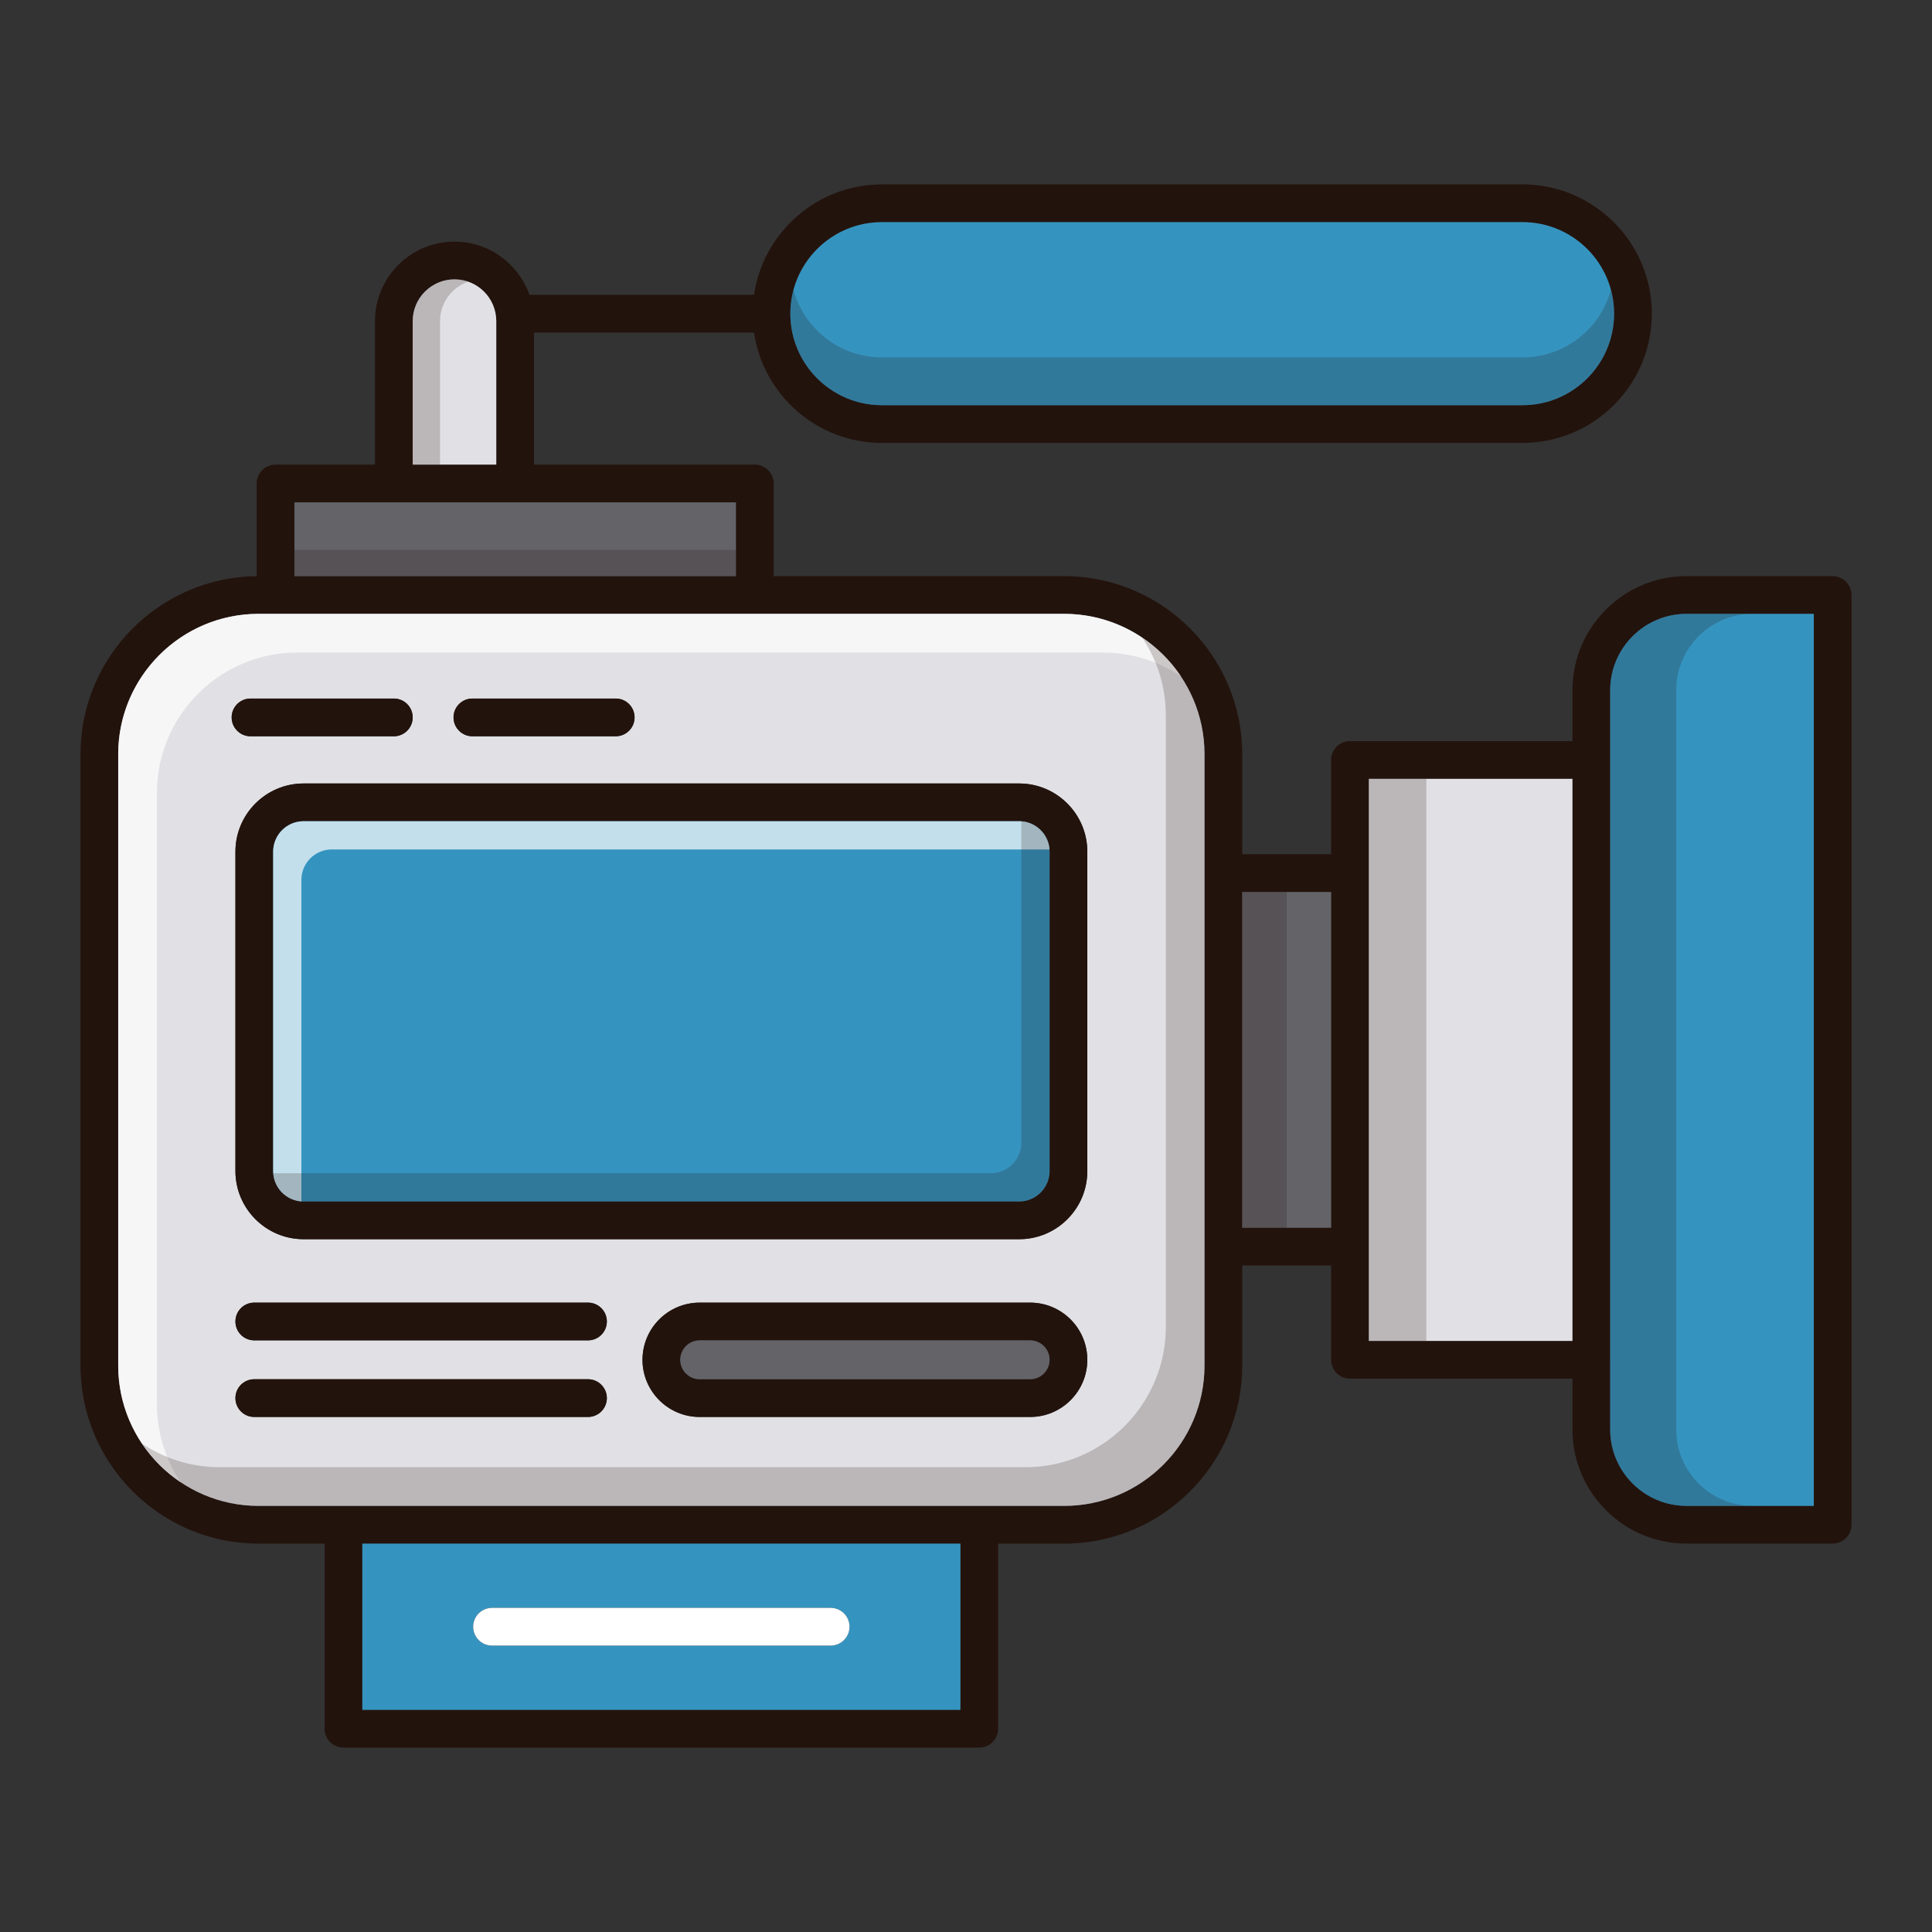 <?xml version="1.0" standalone="no"?><!DOCTYPE svg PUBLIC "-//W3C//DTD SVG 1.1//EN" "http://www.w3.org/Graphics/SVG/1.1/DTD/svg11.dtd"><svg t="1625811800775" class="icon" viewBox="0 0 1024 1024" version="1.1" xmlns="http://www.w3.org/2000/svg" p-id="38575" xmlns:xlink="http://www.w3.org/1999/xlink" width="200" height="200"><rect x="0" y="0" width="1024" height="1024" fill="#333333" stroke="none"/><defs><style type="text/css"></style></defs><path d="M971.34 305.36h-77.46c-33.32 0-60.44 27.12-60.44 60.46v26.98h-117.92c-5.52 0-10 4.48-10 10v49.98h-47.1v-53.02c0-52.04-42.36-94.4-94.42-94.4h-153.94v-49.1c0-5.52-4.48-10-10-10h-117.02v-70h116.6c4.86 33.04 33.4 58.5 67.78 58.5h339.56c37.78 0 68.52-30.72 68.52-68.5s-30.74-68.52-68.52-68.52H467.42c-34.38 0-62.92 25.46-67.78 58.52h-119.02c-5.78-16.4-21.38-28.2-39.72-28.2-23.26 0-42.16 18.92-42.16 42.14v76.06H146.04c-5.54 0-10 4.48-10 10v49.12c-51.6 0.56-93.38 42.68-93.38 94.38v323.98c0 52.06 42.34 94.42 94.4 94.42h34.98v98.1c0 5.52 4.46 10 10 10h337c5.52 0 10-4.48 10-10v-98.1H564c52.06 0 94.42-42.36 94.42-94.42v-53.02h47.1v50c0 5.52 4.48 10 10 10h117.92v26.98c0 33.32 27.12 60.44 60.44 60.44h77.46c5.52 0 10-4.46 10-10V315.36c0-5.52-4.48-10-10-10zM467.42 117.74h339.56c26.76 0 48.52 21.76 48.52 48.52 0 26.74-21.76 48.5-48.52 48.5H467.42c-26.76 0-48.52-21.76-48.52-48.5 0-26.76 21.76-48.52 48.52-48.52zM218.74 170.2c0-12.2 9.94-22.14 22.16-22.14S263.04 158 263.04 170.2v76.06h-44.3V170.2z m-62.7 96.06h234.02v39.1H156.04v-39.1z m353 640H192.04v-88.1h317v88.1z m129.38-245.56v63.04c0 41.04-33.38 74.42-74.42 74.42h-44.94c-0.02 0-0.02-0.02-0.02-0.02-0.02 0-0.02 0.02-0.02 0.02H182.06c-0.02 0-0.02-0.02-0.02-0.02-0.02 0-0.02 0.02-0.02 0.02H137.06c-41.02 0-74.4-33.38-74.4-74.42V399.76c0-41.02 33.38-74.4 74.4-74.4H564c41.04 0 74.42 33.38 74.42 74.4v260.94z m67.1-9.98h-47.1v-177.94h47.1v177.94z m127.92 60h-107.92V412.8h107.92v297.92z m127.9 87.42h-67.46c-22.3 0-40.44-18.14-40.44-40.44v-36.94V402.8v-36.98c0-22.32 18.14-40.46 40.44-40.46h67.46v472.78z" fill="#23130D" p-id="38576"></path><path d="M658.42 472.78h47.1v177.94h-47.1z" fill="#636368" p-id="38577"></path><path d="M658.42 472.78h23.55v177.94H658.42z" fill="#23130D" opacity=".2" p-id="38578"></path><path d="M961.34 325.36v472.78h-67.46c-22.3 0-40.44-18.14-40.44-40.44v-36.94V402.8v-36.98c0-22.32 18.14-40.46 40.44-40.46h67.46z" fill="#3594BF" p-id="38579"></path><path d="M928.88 798.14h-35c-22.3 0-40.44-18.14-40.44-40.44v-36.94V402.8v-36.98c0-22.32 18.14-40.46 40.44-40.46h35c-22.3 0-40.44 18.14-40.44 40.46V757.7c0 22.3 18.14 40.44 40.44 40.44z" fill="#23130D" opacity=".2" p-id="38580"></path><path d="M725.52 412.8h107.92v297.92h-107.92z" fill="#E1E1E5" p-id="38581"></path><path d="M725.52 412.8H756v297.92h-30.48z" fill="#23130D" opacity=".2" p-id="38582"></path><path d="M855.5 166.26c0 26.74-21.76 48.5-48.52 48.5H467.42c-26.76 0-48.52-21.76-48.52-48.5 0-26.76 21.76-48.52 48.52-48.52h339.56c26.76 0 48.52 21.76 48.52 48.52z" fill="#3594BF" p-id="38583"></path><path d="M855.5 166.26c0 26.74-21.76 48.5-48.52 48.5H467.42c-26.76 0-48.52-21.76-48.52-48.5 0-4.38 0.58-8.64 1.68-12.68 5.58 20.62 24.46 35.84 46.84 35.84h339.56c22.38 0 41.26-15.22 46.84-35.84 1.1 4.04 1.68 8.3 1.68 12.68z" fill="#23130D" opacity=".2" p-id="38584"></path><path d="M263.04 170.2v76.06h-44.3V170.2c0-12.2 9.94-22.14 22.16-22.14S263.04 158 263.04 170.2z" fill="#E1E1E5" p-id="38585"></path><path d="M248.14 149.28c-8.66 3.02-14.9 11.26-14.9 20.92v76.06h-14.5V170.2c0-12.2 9.94-22.14 22.16-22.14 2.54 0 4.98 0.42 7.24 1.22z" fill="#23130D" opacity=".2" p-id="38586"></path><path d="M156.04 266.26h234.02v39.1H156.04z" fill="#636368" p-id="38587"></path><path d="M156.04 291.5h234.02v13.86H156.04z" fill="#23130D" opacity=".2" p-id="38588"></path><path d="M192.04 818.16v88.1h317v-88.1H192.04z m248.22 54.04H260.8c-5.52 0-10-4.48-10-10s4.48-10 10-10h179.46c5.52 0 10 4.48 10 10s-4.48 10-10 10z" fill="#3594BF" p-id="38589"></path><path d="M564 325.36H137.06c-41.02 0-74.4 33.38-74.4 74.4v323.98c0 41.04 33.38 74.42 74.4 74.42h44.96s0-0.02 0.02-0.02c0 0 0 0.02 0.02 0.02h336.96s0-0.02 0.02-0.02c0 0 0 0.02 0.02 0.02H564c41.04 0 74.42-33.38 74.42-74.42v-63-0.02-260.96c0-41.02-33.38-74.4-74.42-74.4z m-313.62 44.88h75.96c5.52 0 10 4.48 10 10s-4.48 10-10 10h-75.96c-5.52 0-10-4.48-10-10s4.48-10 10-10z m-117.6 0h75.96c5.52 0 10 4.48 10 10s-4.48 10-10 10H132.78c-5.52 0-10-4.48-10-10s4.48-10 10-10z m178.86 380.78H134.78c-5.54 0-10-4.48-10-10s4.46-10 10-10h176.86c5.52 0 10 4.48 10 10s-4.48 10-10 10z m0-40.6H134.78c-5.54 0-10-4.48-10-10 0-5.54 4.46-10 10-10h176.86c5.52 0 10 4.46 10 10 0 5.52-4.48 10-10 10zM546 751.02h-175.16c-16.72 0-30.3-13.6-30.3-30.3 0-16.72 13.58-30.3 30.3-30.3H546c16.7 0 30.3 13.58 30.3 30.3 0 16.7-13.6 30.3-30.3 30.3z m30.3-130.36c0 9.66-3.76 18.72-10.58 25.56-6.84 6.82-15.9 10.58-25.56 10.58H160.9c-19.92 0-36.12-16.22-36.12-36.14V451.4c0-19.92 16.2-36.14 36.12-36.14h379.26c19.92 0 36.14 16.22 36.14 36.14v169.26z" fill="#E1E1E5" p-id="38590"></path><path d="M564 325.36H137.06c-41.02 0-74.4 33.38-74.4 74.4v323.98c0 25.76 13.14 48.48 33.08 61.86a74.036 74.036 0 0 1-12.56-41.36V420.28c0-41.04 33.38-74.42 74.4-74.42h426.94c15.28 0 29.5 4.62 41.34 12.56-13.38-19.92-36.1-33.06-61.86-33.06z" fill="#FFFFFF" opacity=".7" p-id="38591"></path><path d="M605.34 337.9a73.97 73.97 0 0 1 12.56 41.34V703.22c0 41.04-33.38 74.42-74.42 74.42h-44.94c-0.02 0-0.02-0.02-0.02-0.02-0.02 0-0.02 0.02-0.02 0.02H161.54c-0.02 0-0.02-0.02-0.02-0.02-0.02 0-0.02 0.02-0.02 0.02H116.54c-15.28 0-29.5-4.62-41.32-12.56 13.36 19.94 36.1 33.08 61.84 33.08h44.96s0-0.02 0.02-0.02c0 0 0 0.02 0.02 0.02h336.96s0-0.02 0.02-0.02c0 0 0 0.02 0.02 0.02H564c41.04 0 74.42-33.38 74.42-74.44v-63-0.02-260.94c0-25.76-13.14-48.48-33.08-61.86z" fill="#23130D" opacity=".2" p-id="38592"></path><path d="M450.26 862.2c0 5.52-4.48 10-10 10H260.8c-5.52 0-10-4.48-10-10s4.48-10 10-10h179.46c5.52 0 10 4.48 10 10z" fill="#FFFFFF" p-id="38593"></path><path d="M540.16 415.26H160.9c-19.92 0-36.12 16.22-36.12 36.14v169.26c0 19.92 16.2 36.14 36.12 36.14h379.26c9.66 0 18.72-3.76 25.56-10.58 6.82-6.84 10.58-15.9 10.58-25.56V451.4c0-19.92-16.22-36.14-36.14-36.14z m16.14 205.4c0 8.9-7.24 16.14-16.14 16.14H160.9c-8.9 0-16.12-7.24-16.12-16.14V451.4c0-8.9 7.22-16.14 16.12-16.14h379.26c8.9 0 16.14 7.24 16.14 16.14v169.26z" fill="#23130D" p-id="38594"></path><path d="M556.3 451.4v169.26c0 8.9-7.24 16.14-16.14 16.14H160.9c-8.9 0-16.12-7.24-16.12-16.14V451.4c0-8.9 7.22-16.14 16.12-16.14h379.26c8.9 0 16.14 7.24 16.14 16.14z" fill="#3594BF" p-id="38595"></path><path d="M556.26 450.26c-0.38-0.02-0.76-0.04-1.14-0.04H175.86c-8.9 0-16.12 7.24-16.12 16.14v169.26c0 0.38 0.02 0.76 0.04 1.14-8.38-0.56-15-7.58-15-16.1V451.4c0-8.9 7.22-16.14 16.12-16.14h379.26c8.52 0 15.5 6.62 16.1 15z" fill="#FFFFFF" opacity=".7" p-id="38596"></path><path d="M556.28 451.38v169.26c0 8.9-7.24 16.14-16.14 16.14H160.88c-8.52 0-15.5-6.64-16.08-15 0.38 0.02 0.74 0.04 1.12 0.04h379.26c8.9 0 16.14-7.24 16.14-16.14v-169.26c0-0.38-0.02-0.76-0.04-1.14 8.38 0.6 15 7.58 15 16.1z" fill="#23130D" opacity=".2" p-id="38597"></path><path d="M546 690.42h-175.16c-16.72 0-30.3 13.58-30.3 30.3 0 16.7 13.58 30.3 30.3 30.3H546c16.7 0 30.3-13.6 30.3-30.3 0-16.72-13.6-30.3-30.3-30.3z m0 40.6h-175.16c-5.68 0-10.3-4.62-10.3-10.3 0-5.68 4.62-10.3 10.3-10.3H546c5.68 0 10.3 4.62 10.3 10.3 0 5.68-4.62 10.3-10.3 10.3z" fill="#23130D" p-id="38598"></path><path d="M556.3 720.72c0 5.68-4.62 10.3-10.3 10.3h-175.16c-5.68 0-10.3-4.62-10.3-10.3 0-5.68 4.62-10.3 10.3-10.3H546c5.68 0 10.3 4.62 10.3 10.3z" fill="#636368" p-id="38599"></path><path d="M321.64 700.42c0 5.52-4.48 10-10 10H134.78c-5.54 0-10-4.48-10-10 0-5.54 4.46-10 10-10h176.86c5.52 0 10 4.46 10 10zM218.74 380.24c0 5.52-4.48 10-10 10H132.78c-5.52 0-10-4.48-10-10s4.48-10 10-10h75.96c5.52 0 10 4.48 10 10zM336.34 380.24c0 5.52-4.48 10-10 10h-75.96c-5.52 0-10-4.48-10-10s4.48-10 10-10h75.96c5.52 0 10 4.48 10 10zM321.64 741.02c0 5.52-4.48 10-10 10H134.78c-5.54 0-10-4.48-10-10s4.46-10 10-10h176.86c5.52 0 10 4.48 10 10z" fill="#23130D" p-id="38600"></path></svg>